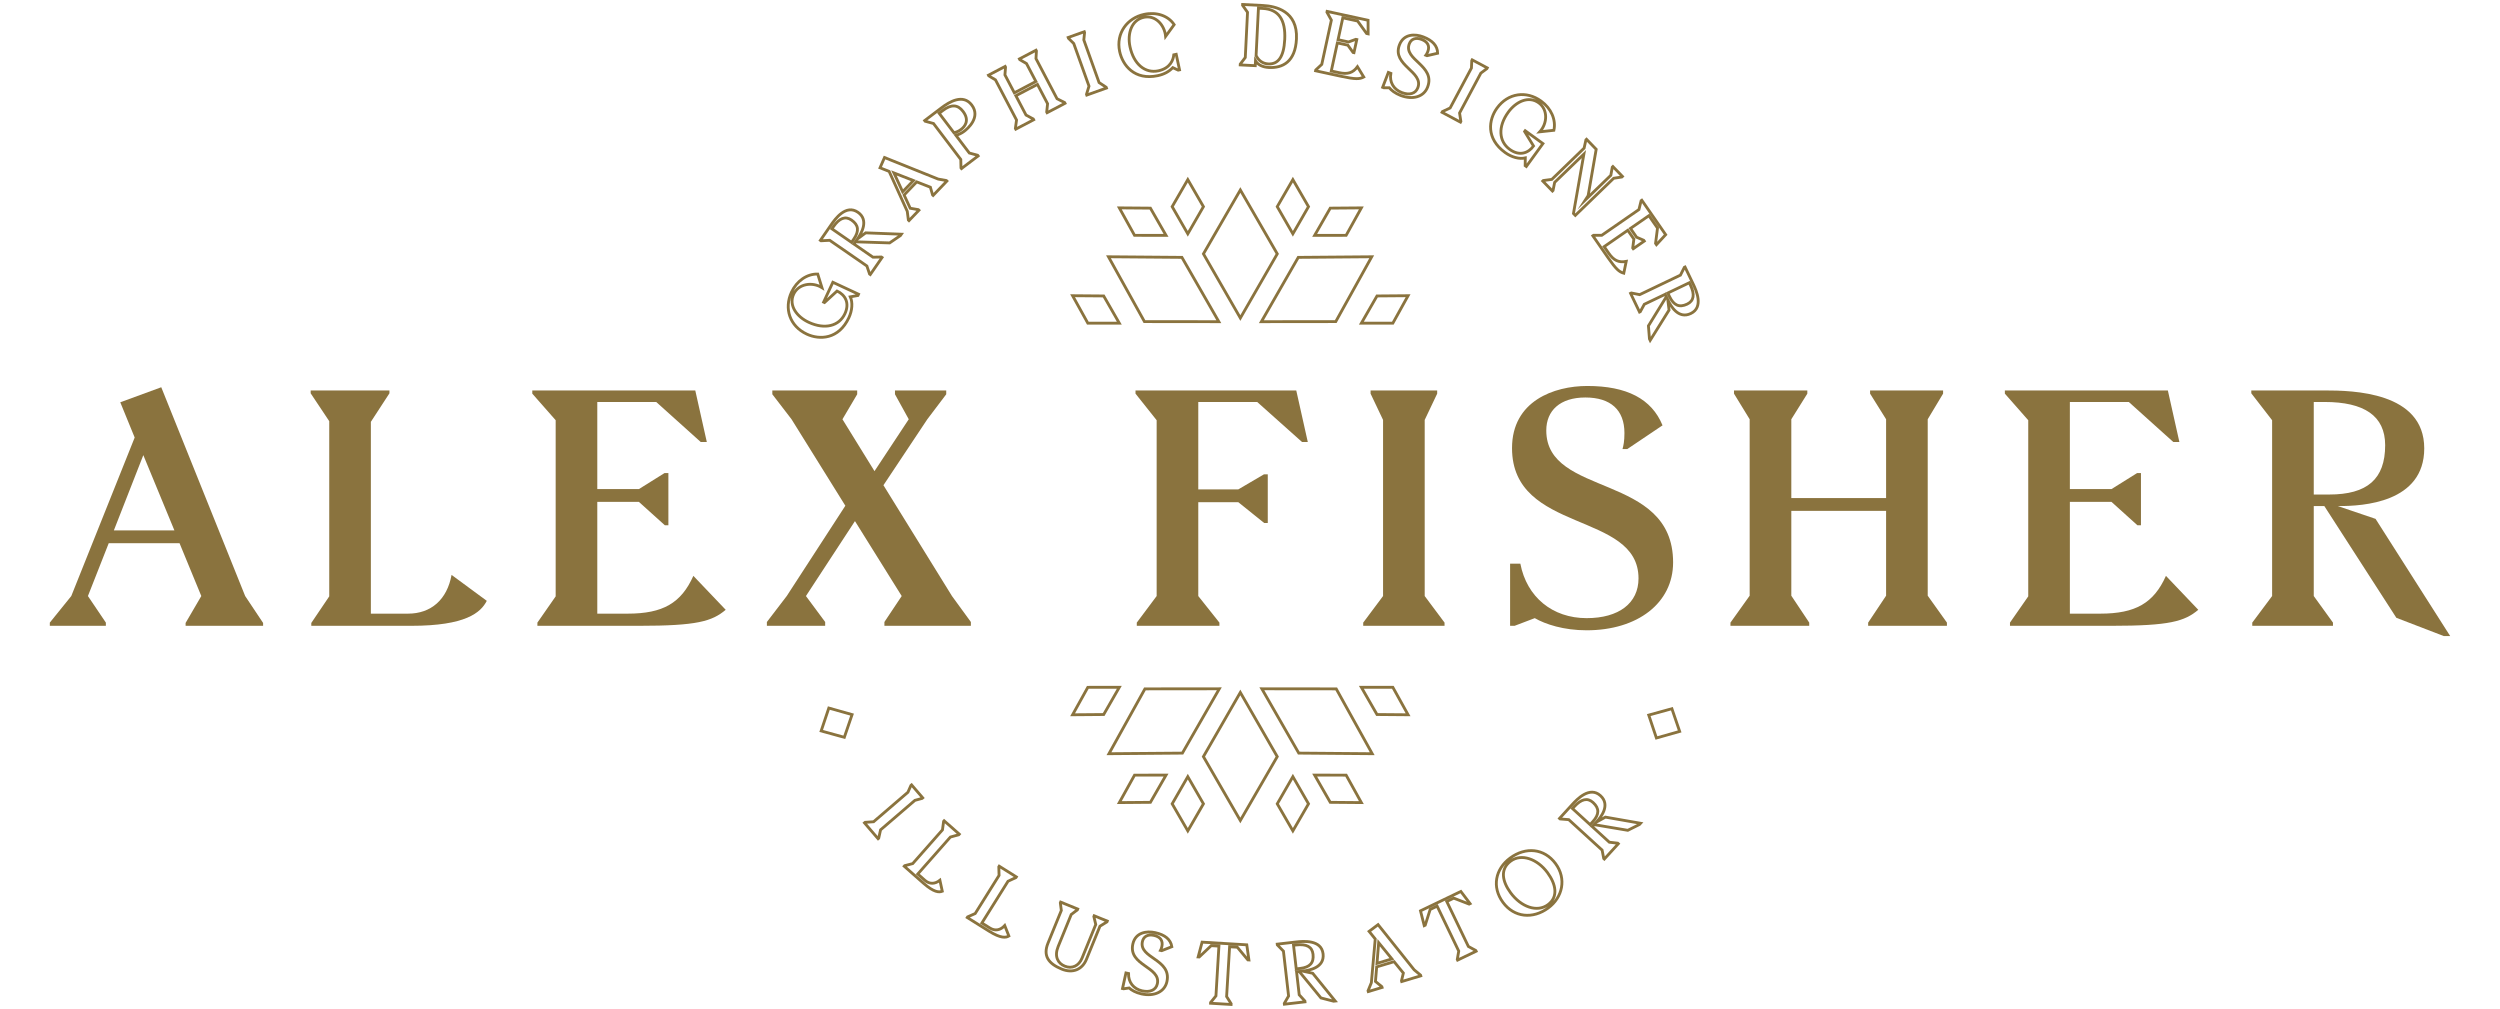   <svg
              xmlns="http://www.w3.org/2000/svg"
              xmlns:xlink="http://www.w3.org/1999/xlink"
              viewBox="0 0 1140 460"
              width="1140"
              height="460"
              preserveAspectRatio="xMidYMid meet"
              style="
                width: 100%;
                height: 100%;
                transform: translate3d(0px, 0px, 0px);
                content-visibility: visible;
              "
            >
              <defs>
                <clippath id="__lottie_element_70">
                  <rect width="1140" height="460" x="0" y="0"></rect>
                </clippath>
                <g id="__lottie_element_74">
                  <g
                    transform="matrix(1,0,0,1,569.797,227.043)"
                    opacity="1"
                    style="display: block"
                  >
                    <g
                      opacity="1"
                      transform="matrix(1,0,0,1,0.203,-1.043)"
                    >
                      <path
                        fill="rgb(144,121,72)"
                        fill-opacity="1"
                        d=" M555.797,-65.043 C555.797,-65.043 555.797,65.043 555.797,65.043 C555.797,65.043 -555.797,65.043 -555.797,65.043 C-555.797,65.043 -555.797,-65.043 -555.797,-65.043 C-555.797,-65.043 555.797,-65.043 555.797,-65.043z"
                      ></path>
                      <path
                        stroke-linecap="butt"
                        stroke-linejoin="miter"
                        fill-opacity="0"
                        stroke-miterlimit="4"
                        stroke="rgb(0,0,0)"
                        stroke-opacity="1"
                        stroke-width="2"
                        d=" M555.797,-65.043 C555.797,-65.043 555.797,65.043 555.797,65.043 C555.797,65.043 -555.797,65.043 -555.797,65.043 C-555.797,65.043 -555.797,-65.043 -555.797,-65.043 C-555.797,-65.043 555.797,-65.043 555.797,-65.043z"
                      ></path>
                    </g>
                  </g>
                </g>
                <mask id="__lottie_element_74_1" mask-type="alpha">
                  <use href="#__lottie_element_74"></use>
                </mask>
                <g id="__lottie_element_113">
                  <g
                    transform="matrix(1,0,0,1,592,236)"
                    opacity="1"
                    style="display: block"
                  >
                    <g
                      opacity="1"
                      transform="matrix(1,0,0,1,-22,142.629)"
                    >
                      <path
                        fill="rgb(144,121,72)"
                        fill-opacity="1"
                        d=" M222,-90.629 C222,-90.629 222,90.629 222,90.629 C222,90.629 -222,90.629 -222,90.629 C-222,90.629 -222,-90.629 -222,-90.629 C-222,-90.629 222,-90.629 222,-90.629z"
                      ></path>
                      <path
                        stroke-linecap="butt"
                        stroke-linejoin="miter"
                        fill-opacity="0"
                        stroke-miterlimit="4"
                        stroke="rgb(0,0,0)"
                        stroke-opacity="1"
                        stroke-width="2"
                        d=" M222,-90.629 C222,-90.629 222,90.629 222,90.629 C222,90.629 -222,90.629 -222,90.629 C-222,90.629 -222,-90.629 -222,-90.629 C-222,-90.629 222,-90.629 222,-90.629z"
                      ></path>
                    </g>
                  </g>
                </g>
                <g id="__lottie_element_119">
                  <g
                    transform="matrix(1,0,0,1,570.391,224)"
                    opacity="1"
                    style="display: block"
                  >
                    <g
                      opacity="1"
                      transform="matrix(1,0,0,1,-0.391,-147.461)"
                    >
                      <path
                        fill="rgb(144,121,72)"
                        fill-opacity="1"
                        d=" M241.609,-92.539 C241.609,-92.539 241.609,92.539 241.609,92.539 C241.609,92.539 -241.609,92.539 -241.609,92.539 C-241.609,92.539 -241.609,-92.539 -241.609,-92.539 C-241.609,-92.539 241.609,-92.539 241.609,-92.539z"
                      ></path>
                      <path
                        stroke-linecap="butt"
                        stroke-linejoin="miter"
                        fill-opacity="0"
                        stroke-miterlimit="4"
                        stroke="rgb(0,0,0)"
                        stroke-opacity="1"
                        stroke-width="2"
                        d=" M241.609,-92.539 C241.609,-92.539 241.609,92.539 241.609,92.539 C241.609,92.539 -241.609,92.539 -241.609,92.539 C-241.609,92.539 -241.609,-92.539 -241.609,-92.539 C-241.609,-92.539 241.609,-92.539 241.609,-92.539z"
                      ></path>
                    </g>
                  </g>
                </g>
                <mask id="__lottie_element_119_1" mask-type="alpha">
                  <use href="#__lottie_element_119"></use>
                </mask>
                <mask id="__lottie_element_113_1" mask-type="alpha">
                  <use href="#__lottie_element_113"></use>
                </mask>
              </defs>
              <g clip-path="url(#__lottie_element_70)">
                <g mask="url(#__lottie_element_74_1)" style="display: block">
                  <g
                    transform="matrix(1,0,0,1,570.234,293.778)"
                    opacity="1"
                    fill="rgb(138,115,62)"
                    font-size="145"
                    font-family="Morion"
                    font-style="normal"
                    font-weight="700"
                    aria-label="ALEX FISHER"
                  >
                    <g
                      stroke-linecap="butt"
                      stroke-linejoin="round"
                      stroke-miterlimit="4"
                      transform="matrix(1,0,0,1,-548.1,-8.405)"
                      opacity="1"
                      style="display: inherit"
                    >
                      <g>
                        <g
                          transform="matrix(1,0,0,1,0,0)"
                          opacity="1"
                          style="display: block"
                        >
                          <path
                            d=" M29.79,-43.52 C29.79,-43.52 43.22,-77.83 43.22,-77.83 C43.22,-77.83 57.39,-43.52 57.39,-43.52 C57.39,-43.52 29.79,-43.52 29.79,-43.52z M89.66,-13.58 C89.66,-13.58 51.4,-108.79 51.4,-108.79 C51.4,-108.79 32.71,-101.93 32.71,-101.93 C32.71,-101.93 39.28,-85.86 39.28,-85.86 C39.28,-85.86 10.37,-13.58 10.37,-13.58 C10.37,-13.58 0.58,-1.46 0.58,-1.46 C0.58,-1.46 0.58,0 0.58,0 C0.58,0 26.14,0 26.14,0 C26.14,0 26.14,-1.46 26.14,-1.46 C26.14,-1.46 17.96,-13.58 17.96,-13.58 C17.96,-13.58 27.45,-37.68 27.45,-37.68 C27.45,-37.68 59.73,-37.68 59.73,-37.68 C59.73,-37.68 69.66,-13.58 69.66,-13.58 C69.66,-13.58 62.5,-1.31 62.5,-1.31 C62.5,-1.31 62.5,0 62.5,0 C62.5,0 97.84,0 97.84,0 C97.84,0 97.84,-1.31 97.84,-1.31 C97.84,-1.31 89.66,-13.58 89.66,-13.58z"
                          ></path>
                          <g
                            opacity="1"
                            transform="matrix(1.45,0,0,1.45,0,0)"
                          ></g>
                        </g>
                      </g>
                    </g>
                    <g
                      stroke-linecap="butt"
                      stroke-linejoin="round"
                      stroke-miterlimit="4"
                      transform="matrix(1,0,0,1,-435.58,-8.405)"
                      opacity="1"
                      style="display: inherit"
                    >
                      <g>
                        <g
                          transform="matrix(1,0,0,1,0,0)"
                          opacity="1"
                          style="display: block"
                        >
                          <path
                            d=" M7.3,0 C7.3,0 52.86,0 52.86,0 C77.69,0 84.55,-5.99 87.32,-11.39 C87.32,-11.39 71.26,-23.22 71.26,-23.22 C69.22,-11.97 61.92,-5.55 51.4,-5.55 C51.4,-5.55 34.46,-5.55 34.46,-5.55 C34.46,-5.55 34.46,-93.02 34.46,-93.02 C34.46,-93.02 42.93,-106.02 42.93,-106.02 C42.93,-106.02 42.93,-107.33 42.93,-107.33 C42.93,-107.33 7.01,-107.33 7.01,-107.33 C7.01,-107.33 7.01,-106.02 7.01,-106.02 C7.01,-106.02 15.48,-93.31 15.48,-93.31 C15.48,-93.31 15.48,-13.43 15.48,-13.43 C15.48,-13.43 7.3,-1.31 7.3,-1.31 C7.3,-1.31 7.3,0 7.3,0z"
                          ></path>
                          <g
                            opacity="1"
                            transform="matrix(1.45,0,0,1.45,0,0)"
                          ></g>
                        </g>
                      </g>
                    </g>
                    <g
                      stroke-linecap="butt"
                      stroke-linejoin="round"
                      stroke-miterlimit="4"
                      transform="matrix(1,0,0,1,-333.5,-8.405)"
                      opacity="1"
                      style="display: inherit"
                    >
                      <g>
                        <g
                          transform="matrix(1,0,0,1,0,0)"
                          opacity="1"
                          style="display: block"
                        >
                          <path
                            d=" M79.44,-22.78 C73.89,-10.37 65.57,-5.55 49.5,-5.55 C49.5,-5.55 35.63,-5.55 35.63,-5.55 C35.63,-5.55 35.63,-56.51 35.63,-56.51 C35.63,-56.51 54.61,-56.51 54.61,-56.51 C54.61,-56.51 66.44,-45.85 66.44,-45.85 C66.44,-45.85 68.05,-45.85 68.05,-45.85 C68.05,-45.85 68.05,-69.66 68.05,-69.66 C68.05,-69.66 66.3,-69.66 66.3,-69.66 C66.3,-69.66 54.61,-62.35 54.61,-62.35 C54.61,-62.35 35.63,-62.35 35.63,-62.35 C35.63,-62.35 35.63,-102.07 35.63,-102.07 C35.63,-102.07 62.5,-102.07 62.5,-102.07 C62.5,-102.07 82.8,-83.82 82.8,-83.82 C82.8,-83.82 85.57,-83.82 85.57,-83.82 C85.57,-83.82 80.31,-107.33 80.31,-107.33 C80.31,-107.33 5.99,-107.33 5.99,-107.33 C5.99,-107.33 5.99,-105.87 5.99,-105.87 C5.99,-105.87 16.65,-93.75 16.65,-93.75 C16.65,-93.75 16.65,-13.43 16.65,-13.43 C16.65,-13.43 8.32,-1.46 8.32,-1.46 C8.32,-1.46 8.32,0 8.32,0 C8.32,0 54.61,0 54.61,0 C81.19,0 87.91,-2.04 94.19,-7.3 C94.19,-7.3 79.44,-22.78 79.44,-22.78z"
                          ></path>
                          <g
                            opacity="1"
                            transform="matrix(1.45,0,0,1.45,0,0)"
                          ></g>
                        </g>
                      </g>
                    </g>
                    <g
                      stroke-linecap="butt"
                      stroke-linejoin="round"
                      stroke-miterlimit="4"
                      transform="matrix(1,0,0,1,-221.995,-8.405)"
                      opacity="1"
                      style="display: inherit"
                    >
                      <g>
                        <g
                          transform="matrix(1,0,0,1,0,0)"
                          opacity="1"
                          style="display: block"
                        >
                          <path
                            d=" M85.86,-13.58 C85.86,-13.58 54.61,-64.11 54.61,-64.11 C54.61,-64.11 74.62,-94.19 74.62,-94.19 C74.62,-94.19 83.24,-105.58 83.24,-105.58 C83.24,-105.58 83.24,-107.33 83.24,-107.33 C83.24,-107.33 59.87,-107.33 59.87,-107.33 C59.87,-107.33 59.87,-105.58 59.87,-105.58 C59.87,-105.58 66.15,-94.19 66.15,-94.19 C66.15,-94.19 50.53,-70.53 50.53,-70.53 C50.53,-70.53 35.92,-94.19 35.92,-94.19 C35.92,-94.19 42.64,-105.58 42.64,-105.58 C42.64,-105.58 42.64,-107.33 42.64,-107.33 C42.64,-107.33 3.94,-107.33 3.94,-107.33 C3.94,-107.33 3.94,-105.58 3.94,-105.58 C3.94,-105.58 12.7,-94.19 12.7,-94.19 C12.7,-94.19 37.24,-54.76 37.24,-54.76 C37.24,-54.76 10.51,-13.58 10.51,-13.58 C10.51,-13.58 1.46,-1.75 1.46,-1.75 C1.46,-1.75 1.46,0 1.46,0 C1.46,0 28.04,0 28.04,0 C28.04,0 28.04,-1.75 28.04,-1.75 C28.04,-1.75 19.27,-13.58 19.27,-13.58 C19.27,-13.58 41.62,-47.75 41.62,-47.75 C41.62,-47.75 62.94,-13.58 62.94,-13.58 C62.94,-13.58 55.05,-1.75 55.05,-1.75 C55.05,-1.75 55.05,0 55.05,0 C55.05,0 94.48,0 94.48,0 C94.48,0 94.48,-1.75 94.48,-1.75 C94.48,-1.75 85.86,-13.58 85.86,-13.58z"
                          ></path>
                          <g
                            opacity="1"
                            transform="matrix(1.45,0,0,1.45,0,0)"
                          ></g>
                        </g>
                      </g>
                    </g>
                    <g
                      stroke-linecap="butt"
                      stroke-linejoin="round"
                      stroke-miterlimit="4"
                      transform="matrix(1,0,0,1,-112.81,-8.405)"
                      opacity="1"
                      style="display: inherit"
                    >
                      <g><g style="display: none"></g></g>
                    </g>
                    <g
                      stroke-linecap="butt"
                      stroke-linejoin="round"
                      stroke-miterlimit="4"
                      transform="matrix(1,0,0,1,-59.45,-8.405)"
                      opacity="1"
                      style="display: inherit"
                    >
                      <g>
                        <g
                          transform="matrix(1,0,0,1,0,0)"
                          opacity="1"
                          style="display: block"
                        >
                          <path
                            d=" M62.5,-102.07 C62.5,-102.07 82.94,-83.82 82.94,-83.82 C82.94,-83.82 85.57,-83.82 85.57,-83.82 C85.57,-83.82 80.31,-107.33 80.31,-107.33 C80.31,-107.33 7.01,-107.33 7.01,-107.33 C7.01,-107.33 7.01,-105.87 7.01,-105.87 C7.01,-105.87 16.65,-93.75 16.65,-93.75 C16.65,-93.75 16.65,-13.58 16.65,-13.58 C16.65,-13.58 7.59,-1.46 7.59,-1.46 C7.59,-1.46 7.59,0 7.59,0 C7.59,0 45.27,0 45.27,0 C45.27,0 45.27,-1.46 45.27,-1.46 C45.27,-1.46 35.63,-13.58 35.63,-13.58 C35.63,-13.58 35.63,-56.37 35.63,-56.37 C35.63,-56.37 53.88,-56.37 53.88,-56.37 C53.88,-56.37 65.71,-46.87 65.71,-46.87 C65.71,-46.87 67.32,-46.87 67.32,-46.87 C67.32,-46.87 67.32,-69.07 67.32,-69.07 C67.32,-69.07 65.57,-69.07 65.57,-69.07 C65.57,-69.07 53.88,-62.21 53.88,-62.21 C53.88,-62.21 35.63,-62.21 35.63,-62.21 C35.63,-62.21 35.63,-102.07 35.63,-102.07 C35.63,-102.07 62.5,-102.07 62.5,-102.07z"
                          ></path>
                          <g
                            opacity="1"
                            transform="matrix(1.45,0,0,1.45,0,0)"
                          ></g>
                        </g>
                      </g>
                    </g>
                    <g
                      stroke-linecap="butt"
                      stroke-linejoin="round"
                      stroke-miterlimit="4"
                      transform="matrix(1,0,0,1,42.92,-8.405)"
                      opacity="1"
                      style="display: inherit"
                    >
                      <g>
                        <g
                          transform="matrix(1,0,0,1,0,0)"
                          opacity="1"
                          style="display: block"
                        >
                          <path
                            d=" M8.47,0 C8.47,0 45.56,0 45.56,0 C45.56,0 45.56,-1.46 45.56,-1.46 C45.56,-1.46 36.51,-13.58 36.51,-13.58 C36.51,-13.58 36.51,-93.89 36.51,-93.89 C36.51,-93.89 42.2,-105.87 42.2,-105.87 C42.2,-105.87 42.2,-107.33 42.2,-107.33 C42.2,-107.33 11.83,-107.33 11.83,-107.33 C11.83,-107.33 11.83,-105.87 11.83,-105.87 C11.83,-105.87 17.52,-93.89 17.52,-93.89 C17.52,-93.89 17.52,-13.58 17.52,-13.58 C17.52,-13.58 8.47,-1.46 8.47,-1.46 C8.47,-1.46 8.47,0 8.47,0z"
                          ></path>
                          <g
                            opacity="1"
                            transform="matrix(1.45,0,0,1.45,0,0)"
                          ></g>
                        </g>
                      </g>
                    </g>
                    <g
                      stroke-linecap="butt"
                      stroke-linejoin="round"
                      stroke-miterlimit="4"
                      transform="matrix(1,0,0,1,110.78,-8.405)"
                      opacity="1"
                      style="display: inherit"
                    >
                      <g>
                        <g
                          transform="matrix(1,0,0,1,0,0)"
                          opacity="1"
                          style="display: block"
                        >
                          <path
                            d=" M42.49,2.04 C65.71,2.04 81.92,-10.37 81.92,-28.91 C81.92,-69.95 24.09,-58.41 24.09,-89.08 C24.09,-98.13 30.37,-104.12 41.91,-104.12 C53.45,-104.12 59.73,-98.42 59.73,-87.91 C59.73,-84.11 59.29,-82.21 58.85,-80.61 C58.85,-80.61 61.04,-80.61 61.04,-80.61 C61.04,-80.61 77.1,-91.41 77.1,-91.41 C72.14,-103.53 60.75,-109.37 42.79,-109.37 C27.6,-109.37 8.47,-102.51 8.47,-81.04 C8.47,-41.91 66.15,-52.42 66.15,-21.61 C66.15,-10.37 57.24,-3.5 42.49,-3.5 C26.87,-3.5 15.19,-13.14 12.27,-28.33 C12.27,-28.33 7.59,-28.33 7.59,-28.33 C7.59,-28.33 7.59,0 7.59,0 C7.59,0 9.64,0 9.64,0 C9.64,0 18.84,-3.5 18.84,-3.5 C23.66,-0.73 31.98,2.04 42.49,2.04z"
                          ></path>
                          <g
                            opacity="1"
                            transform="matrix(1.45,0,0,1.45,0,0)"
                          ></g>
                        </g>
                      </g>
                    </g>
                    <g
                      stroke-linecap="butt"
                      stroke-linejoin="round"
                      stroke-miterlimit="4"
                      transform="matrix(1,0,0,1,211.845,-8.405)"
                      opacity="1"
                      style="display: inherit"
                    >
                      <g>
                        <g
                          transform="matrix(1,0,0,1,0,0)"
                          opacity="1"
                          style="display: block"
                        >
                          <path
                            d=" M96.96,-13.73 C96.96,-13.73 96.96,-94.19 96.96,-94.19 C96.96,-94.19 103.97,-105.87 103.97,-105.87 C103.97,-105.87 103.97,-107.33 103.97,-107.33 C103.97,-107.33 70.68,-107.33 70.68,-107.33 C70.68,-107.33 70.68,-105.87 70.68,-105.87 C70.68,-105.87 77.98,-94.19 77.98,-94.19 C77.98,-94.19 77.98,-58.26 77.98,-58.26 C77.98,-58.26 34.76,-58.26 34.76,-58.26 C34.76,-58.26 34.76,-94.19 34.76,-94.19 C34.76,-94.19 42.06,-105.87 42.06,-105.87 C42.06,-105.87 42.06,-107.33 42.06,-107.33 C42.06,-107.33 8.62,-107.33 8.62,-107.33 C8.62,-107.33 8.62,-105.87 8.62,-105.87 C8.62,-105.87 15.77,-94.19 15.77,-94.19 C15.77,-94.19 15.77,-13.73 15.77,-13.73 C15.77,-13.73 7.01,-1.46 7.01,-1.46 C7.01,-1.46 7.01,0 7.01,0 C7.01,0 42.93,0 42.93,0 C42.93,0 42.93,-1.46 42.93,-1.46 C42.93,-1.46 34.76,-13.73 34.76,-13.73 C34.76,-13.73 34.76,-52.42 34.76,-52.42 C34.76,-52.42 77.98,-52.42 77.98,-52.42 C77.98,-52.42 77.98,-13.73 77.98,-13.73 C77.98,-13.73 69.8,-1.46 69.8,-1.46 C69.8,-1.46 69.8,0 69.8,0 C69.8,0 105.72,0 105.72,0 C105.72,0 105.72,-1.46 105.72,-1.46 C105.72,-1.46 96.96,-13.73 96.96,-13.73z"
                          ></path>
                          <g
                            opacity="1"
                            transform="matrix(1.45,0,0,1.45,0,0)"
                          ></g>
                        </g>
                      </g>
                    </g>
                    <g
                      stroke-linecap="butt"
                      stroke-linejoin="round"
                      stroke-miterlimit="4"
                      transform="matrix(1,0,0,1,337.995,-8.405)"
                      opacity="1"
                      style="display: inherit"
                    >
                      <g>
                        <g
                          transform="matrix(1,0,0,1,0,0)"
                          opacity="1"
                          style="display: block"
                        >
                          <path
                            d=" M79.44,-22.78 C73.89,-10.37 65.57,-5.55 49.5,-5.55 C49.5,-5.55 35.63,-5.55 35.63,-5.55 C35.63,-5.55 35.63,-56.51 35.63,-56.51 C35.63,-56.51 54.61,-56.51 54.61,-56.51 C54.61,-56.51 66.44,-45.85 66.44,-45.85 C66.44,-45.85 68.05,-45.85 68.05,-45.85 C68.05,-45.85 68.05,-69.66 68.05,-69.66 C68.05,-69.66 66.3,-69.66 66.3,-69.66 C66.3,-69.66 54.61,-62.35 54.61,-62.35 C54.61,-62.35 35.63,-62.35 35.63,-62.35 C35.63,-62.35 35.63,-102.07 35.63,-102.07 C35.63,-102.07 62.5,-102.07 62.5,-102.07 C62.5,-102.07 82.8,-83.82 82.8,-83.82 C82.8,-83.82 85.57,-83.82 85.57,-83.82 C85.57,-83.82 80.31,-107.33 80.31,-107.33 C80.31,-107.33 5.99,-107.33 5.99,-107.33 C5.99,-107.33 5.99,-105.87 5.99,-105.87 C5.99,-105.87 16.65,-93.75 16.65,-93.75 C16.65,-93.75 16.65,-13.43 16.65,-13.43 C16.65,-13.43 8.32,-1.46 8.32,-1.46 C8.32,-1.46 8.32,0 8.32,0 C8.32,0 54.61,0 54.61,0 C81.19,0 87.91,-2.04 94.19,-7.3 C94.19,-7.3 79.44,-22.78 79.44,-22.78z"
                          ></path>
                          <g
                            opacity="1"
                            transform="matrix(1.45,0,0,1.45,0,0)"
                          ></g>
                        </g>
                      </g>
                    </g>
                    <g
                      stroke-linecap="butt"
                      stroke-linejoin="round"
                      stroke-miterlimit="4"
                      transform="matrix(1,0,0,1,449.5,-8.405)"
                      opacity="1"
                      style="display: inherit"
                    >
                      <g>
                        <g
                          transform="matrix(1,0,0,1,0,0)"
                          opacity="1"
                          style="display: block"
                        >
                          <path
                            d=" M35.34,-102.07 C35.34,-102.07 40.3,-102.07 40.3,-102.07 C58.26,-102.07 67.9,-95.79 67.9,-82.36 C67.9,-66.88 59.72,-59.87 42.35,-59.87 C42.35,-59.87 35.34,-59.87 35.34,-59.87 C35.34,-59.87 35.34,-102.07 35.34,-102.07z M63.52,-48.77 C63.52,-48.77 46.29,-54.61 46.29,-54.61 C46.29,-54.61 47.02,-54.61 47.02,-54.61 C57.53,-54.61 85.72,-56.07 85.72,-80.9 C85.72,-106.74 53.01,-107.33 40.3,-107.33 C40.3,-107.33 6.86,-107.33 6.86,-107.33 C6.86,-107.33 6.86,-106.02 6.86,-106.02 C6.86,-106.02 16.35,-93.75 16.35,-93.75 C16.35,-93.75 16.35,-13.58 16.35,-13.58 C16.35,-13.58 7.3,-1.46 7.3,-1.46 C7.3,-1.46 7.3,0 7.3,0 C7.3,0 44.1,0 44.1,0 C44.1,0 44.1,-1.46 44.1,-1.46 C44.1,-1.46 35.34,-13.58 35.34,-13.58 C35.34,-13.58 35.34,-54.61 35.34,-54.61 C35.34,-54.61 40.16,-54.61 40.16,-54.61 C40.16,-54.61 73.01,-3.65 73.01,-3.65 C73.01,-3.65 94.63,4.67 94.63,4.67 C94.63,4.67 97.55,4.67 97.55,4.67 C97.55,4.67 63.52,-48.77 63.52,-48.77z"
                          ></path>
                          <g
                            opacity="1"
                            transform="matrix(1.45,0,0,1.45,0,0)"
                          ></g>
                        </g>
                      </g>
                    </g>
                  </g>
                </g>
                <g mask="url(#__lottie_element_113_1)" style="display: block">
                  <g
                    transform="matrix(1,0,0,1,371.201,319.618)"
                    opacity="1"
                  >
                    <g
                      opacity="1"
                      transform="matrix(1,0,0,1,10.298,9.925)"
                    >
                      <path
                        stroke-linecap="butt"
                        stroke-linejoin="miter"
                        fill-opacity="0"
                        stroke-miterlimit="10"
                        stroke="rgb(138,115,62)"
                        stroke-opacity="1"
                        stroke-width="1.3"
                        d=" M-7.048,3.77 C-7.048,3.77 3.509,6.675 3.509,6.675 C3.509,6.675 7.048,-3.686 7.048,-3.686 C7.048,-3.686 -3.553,-6.675 -3.553,-6.675 C-3.553,-6.675 -7.048,3.77 -7.048,3.77z"
                      ></path>
                    </g>
                    <g
                      opacity="1"
                      transform="matrix(1,0,0,1,36.278,50.562)"
                    >
                      <path
                        stroke-linecap="butt"
                        stroke-linejoin="miter"
                        fill-opacity="0"
                        stroke-miterlimit="10"
                        stroke="rgb(138,115,62)"
                        stroke-opacity="1"
                        stroke-width="1.3"
                        d=" M-13.282,5.046 C-13.282,5.046 -7.071,12.275 -7.071,12.275 C-7.071,12.275 -6.787,12.029 -6.787,12.029 C-6.787,12.029 -5.941,8.236 -5.941,8.236 C-5.941,8.236 9.71,-5.215 9.71,-5.215 C9.71,-5.215 12.998,-6.111 12.998,-6.111 C12.998,-6.111 13.282,-6.355 13.282,-6.355 C13.282,-6.355 8.196,-12.275 8.196,-12.275 C8.196,-12.275 7.911,-12.031 7.911,-12.031 C7.911,-12.031 6.532,-8.915 6.532,-8.915 C6.532,-8.915 -9.119,4.536 -9.119,4.536 C-9.119,4.536 -12.998,4.803 -12.998,4.803 C-12.998,4.803 -13.282,5.046 -13.282,5.046z"
                      ></path>
                    </g>
                    <g
                      opacity="1"
                      transform="matrix(1,0,0,1,53.682,71.009)"
                    >
                      <path
                        stroke-linecap="butt"
                        stroke-linejoin="miter"
                        fill-opacity="0"
                        stroke-miterlimit="10"
                        stroke="rgb(138,115,62)"
                        stroke-opacity="1"
                        stroke-width="1.3"
                        d=" M-12.556,4.375 C-12.556,4.375 -3.778,12.121 -3.778,12.121 C1.005,16.341 3.345,16.354 4.798,15.785 C4.798,15.785 3.715,10.775 3.715,10.775 C1.409,12.594 -1.09,12.591 -3.116,10.803 C-3.116,10.803 -6.379,7.923 -6.379,7.923 C-6.379,7.923 8.491,-8.929 8.491,-8.929 C8.491,-8.929 12.332,-9.993 12.332,-9.993 C12.332,-9.993 12.556,-10.247 12.556,-10.247 C12.556,-10.247 5.635,-16.354 5.635,-16.354 C5.635,-16.354 5.411,-16.101 5.411,-16.101 C5.411,-16.101 4.883,-12.213 4.883,-12.213 C4.883,-12.213 -8.696,3.177 -8.696,3.177 C-8.696,3.177 -12.332,4.122 -12.332,4.122 C-12.332,4.122 -12.556,4.375 -12.556,4.375z"
                      ></path>
                    </g>
                    <g
                      opacity="1"
                      transform="matrix(1,0,0,1,81.062,91.864)"
                    >
                      <path
                        stroke-linecap="butt"
                        stroke-linejoin="miter"
                        fill-opacity="0"
                        stroke-miterlimit="10"
                        stroke="rgb(138,115,62)"
                        stroke-opacity="1"
                        stroke-width="1.3"
                        d=" M-11.197,6.908 C-11.197,6.908 -1.275,13.12 -1.275,13.12 C4.131,16.506 6.442,16.138 7.783,15.339 C7.783,15.339 5.897,10.574 5.897,10.574 C3.919,12.744 1.453,13.148 -0.837,11.714 C-0.837,11.714 -4.525,9.404 -4.525,9.404 C-4.525,9.404 7.402,-9.646 7.402,-9.646 C7.402,-9.646 11.018,-11.322 11.018,-11.322 C11.018,-11.322 11.197,-11.607 11.197,-11.607 C11.197,-11.607 3.374,-16.507 3.374,-16.507 C3.374,-16.507 3.195,-16.219 3.195,-16.219 C3.195,-16.219 3.307,-12.299 3.307,-12.299 C3.307,-12.299 -7.585,5.098 -7.585,5.098 C-7.585,5.098 -11.019,6.622 -11.019,6.622 C-11.019,6.622 -11.197,6.908 -11.197,6.908z"
                      ></path>
                    </g>
                    <g
                      opacity="1"
                      transform="matrix(1,0,0,1,119.024,108.027)"
                    >
                      <path
                        stroke-linecap="butt"
                        stroke-linejoin="miter"
                        fill-opacity="0"
                        stroke-miterlimit="10"
                        stroke="rgb(138,115,62)"
                        stroke-opacity="1"
                        stroke-width="1.3"
                        d=" M-6.066,14.265 C-1.098,16.292 3.262,14.544 5.203,9.785 C5.203,9.785 11.354,-5.294 11.354,-5.294 C11.354,-5.294 14.551,-7.272 14.551,-7.272 C14.551,-7.272 14.693,-7.619 14.693,-7.619 C14.693,-7.619 8.717,-10.057 8.717,-10.057 C8.717,-10.057 8.575,-9.709 8.575,-9.709 C8.575,-9.709 9.443,-6.073 9.443,-6.073 C9.443,-6.073 3.193,9.248 3.193,9.248 C1.72,12.861 -1.405,14.262 -4.705,12.916 C-7.797,11.654 -9.567,8.542 -7.71,3.991 C-7.71,3.991 -1.744,-10.636 -1.744,-10.636 C-1.744,-10.636 1.071,-12.77 1.071,-12.77 C1.071,-12.77 1.213,-13.118 1.213,-13.118 C1.213,-13.118 -6.57,-16.292 -6.57,-16.292 C-6.57,-16.292 -6.711,-15.944 -6.711,-15.944 C-6.711,-15.944 -6.261,-12.478 -6.261,-12.478 C-6.261,-12.478 -12.34,2.426 -12.34,2.426 C-14.693,8.193 -12.181,11.771 -6.066,14.265z"
                      ></path>
                    </g>
                    <g
                      opacity="1"
                      transform="matrix(1,0,0,1,151.923,119.854)"
                    >
                      <path
                        stroke-linecap="butt"
                        stroke-linejoin="miter"
                        fill-opacity="0"
                        stroke-miterlimit="10"
                        stroke="rgb(138,115,62)"
                        stroke-opacity="1"
                        stroke-width="1.3"
                        d=" M-2.618,13.747 C3.208,15.033 7.962,12.816 8.989,8.163 C11.262,-2.133 -3.887,-2.441 -2.189,-10.135 C-1.687,-12.407 0.22,-13.562 3.114,-12.923 C6.009,-12.284 7.269,-10.507 6.687,-7.869 C6.476,-6.916 6.262,-6.464 6.063,-6.086 C6.063,-6.086 6.612,-5.964 6.612,-5.964 C6.612,-5.964 11.241,-7.786 11.241,-7.786 C10.666,-11.102 8.132,-13.199 3.625,-14.193 C-0.185,-15.034 -5.365,-14.372 -6.554,-8.985 C-8.721,0.834 6.334,1.391 4.628,9.122 C4.005,11.944 1.39,13.171 -2.311,12.355 C-6.231,11.489 -8.629,8.424 -8.521,4.452 C-8.521,4.452 -9.693,4.193 -9.693,4.193 C-9.693,4.193 -11.262,11.301 -11.262,11.301 C-11.262,11.301 -10.749,11.415 -10.749,11.415 C-10.749,11.415 -8.246,11.046 -8.246,11.046 C-7.191,12.009 -5.256,13.165 -2.618,13.747z"
                      ></path>
                    </g>
                    <g
                      opacity="1"
                      transform="matrix(1,0,0,1,186.733,124.212)"
                    >
                      <path
                        stroke-linecap="butt"
                        stroke-linejoin="miter"
                        fill-opacity="0"
                        stroke-miterlimit="10"
                        stroke="rgb(138,115,62)"
                        stroke-opacity="1"
                        stroke-width="1.3"
                        d=" M-5.92,13.649 C-5.92,13.649 3.443,14.209 3.443,14.209 C3.443,14.209 3.464,13.872 3.464,13.872 C3.464,13.872 1.404,10.591 1.404,10.591 C1.404,10.591 2.761,-12.106 2.761,-12.106 C2.761,-12.106 6.282,-11.896 6.282,-11.896 C6.282,-11.896 11.086,-6.121 11.086,-6.121 C11.086,-6.121 11.573,-6.091 11.573,-6.091 C11.573,-6.091 10.596,-12.991 10.596,-12.991 C10.596,-12.991 -9.779,-14.209 -9.779,-14.209 C-9.779,-14.209 -11.573,-7.476 -11.573,-7.476 C-11.573,-7.476 -11.086,-7.446 -11.086,-7.446 C-11.086,-7.446 -5.628,-12.608 -5.628,-12.608 C-5.628,-12.608 -2.107,-12.397 -2.107,-12.397 C-2.107,-12.397 -3.464,10.3 -3.464,10.3 C-3.464,10.3 -5.901,13.312 -5.901,13.312 C-5.901,13.312 -5.92,13.649 -5.92,13.649z"
                      ></path>
                    </g>
                    <g
                      opacity="1"
                      transform="matrix(1,0,0,1,224.439,123.525)"
                    >
                      <path
                        stroke-linecap="butt"
                        stroke-linejoin="miter"
                        fill-opacity="0"
                        stroke-miterlimit="10"
                        stroke="rgb(138,115,62)"
                        stroke-opacity="1"
                        stroke-width="1.3"
                        d=" M-5.793,-12.105 C-5.793,-12.105 -4.527,-12.251 -4.527,-12.251 C0.058,-12.777 2.704,-11.457 3.097,-8.027 C3.551,-4.076 1.669,-2.046 -2.767,-1.536 C-2.767,-1.536 -4.556,-1.331 -4.556,-1.331 C-4.556,-1.331 -5.793,-12.105 -5.793,-12.105z M2.964,0.676 C2.964,0.676 -1.606,-0.311 -1.606,-0.311 C-1.606,-0.311 -1.421,-0.333 -1.421,-0.333 C1.263,-0.641 8.416,-1.839 7.688,-8.176 C6.93,-14.774 -1.438,-13.965 -4.681,-13.592 C-4.681,-13.592 -13.217,-12.611 -13.217,-12.611 C-13.217,-12.611 -13.178,-12.275 -13.178,-12.275 C-13.178,-12.275 -10.395,-9.423 -10.395,-9.423 C-10.395,-9.423 -8.045,11.042 -8.045,11.042 C-8.045,11.042 -10.001,14.402 -10.001,14.402 C-10.001,14.402 -9.957,14.775 -9.957,14.775 C-9.957,14.775 -0.564,13.695 -0.564,13.695 C-0.564,13.695 -0.608,13.322 -0.608,13.322 C-0.608,13.322 -3.199,10.486 -3.199,10.486 C-3.199,10.486 -4.402,0.01 -4.402,0.01 C-4.402,0.01 -3.171,-0.131 -3.171,-0.131 C-3.171,-0.131 6.71,11.915 6.71,11.915 C6.71,11.915 12.47,13.406 12.47,13.406 C12.47,13.406 13.217,13.322 13.217,13.322 C13.217,13.322 2.964,0.676 2.964,0.676z"
                      ></path>
                    </g>
                    <g
                      opacity="1"
                      transform="matrix(1,0,0,1,264.65,117.281)"
                    >
                      <path
                        stroke-linecap="butt"
                        stroke-linejoin="miter"
                        fill-opacity="0"
                        stroke-miterlimit="10"
                        stroke="rgb(138,115,62)"
                        stroke-opacity="1"
                        stroke-width="1.3"
                        d=" M-7.943,2.396 C-7.943,2.396 -7.174,-7.042 -7.174,-7.042 C-7.174,-7.042 -1.151,0.355 -1.151,0.355 C-1.151,0.355 -7.943,2.396 -7.943,2.396z M9.004,5.336 C9.004,5.336 -7.451,-15.264 -7.451,-15.264 C-7.451,-15.264 -11.544,-12.193 -11.544,-12.193 C-11.544,-12.193 -8.74,-8.727 -8.74,-8.727 C-8.74,-8.727 -10.508,11.2 -10.508,11.2 C-10.508,11.2 -12.021,14.906 -12.021,14.906 C-12.021,14.906 -11.912,15.264 -11.912,15.264 C-11.912,15.264 -5.623,13.374 -5.623,13.374 C-5.623,13.374 -5.732,13.016 -5.732,13.016 C-5.732,13.016 -8.641,10.638 -8.641,10.638 C-8.641,10.638 -8.086,4.007 -8.086,4.007 C-8.086,4.007 -0.144,1.621 -0.144,1.621 C-0.144,1.621 4.081,6.816 4.081,6.816 C4.081,6.816 3.227,10.363 3.227,10.363 C3.227,10.363 3.325,10.687 3.325,10.687 C3.325,10.687 12.021,8.074 12.021,8.074 C12.021,8.074 11.922,7.75 11.922,7.75 C11.922,7.75 9.004,5.336 9.004,5.336z"
                      ></path>
                    </g>
                    <g
                      opacity="1"
                      transform="matrix(1,0,0,1,289.233,102.54)"
                    >
                      <path
                        stroke-linecap="butt"
                        stroke-linejoin="miter"
                        fill-opacity="0"
                        stroke-miterlimit="10"
                        stroke="rgb(138,115,62)"
                        stroke-opacity="1"
                        stroke-width="1.3"
                        d=" M4.231,15.655 C4.231,15.655 12.686,11.592 12.686,11.592 C12.686,11.592 12.54,11.288 12.54,11.288 C12.54,11.288 9.145,9.422 9.145,9.422 C9.145,9.422 -0.704,-11.074 -0.704,-11.074 C-0.704,-11.074 2.475,-12.601 2.475,-12.601 C2.475,-12.601 9.481,-9.89 9.481,-9.89 C9.481,-9.89 9.921,-10.101 9.921,-10.101 C9.921,-10.101 5.712,-15.655 5.712,-15.655 C5.712,-15.655 -12.686,-6.814 -12.686,-6.814 C-12.686,-6.814 -10.979,-0.058 -10.979,-0.058 C-10.979,-0.058 -10.54,-0.269 -10.54,-0.269 C-10.54,-0.269 -8.279,-7.433 -8.279,-7.433 C-8.279,-7.433 -5.1,-8.961 -5.1,-8.961 C-5.1,-8.961 4.749,11.535 4.749,11.535 C4.749,11.535 4.085,15.351 4.085,15.351 C4.085,15.351 4.231,15.655 4.231,15.655z"
                      ></path>
                    </g>
                    <g
                      opacity="1"
                      transform="matrix(1,0,0,1,326.099,83.003)"
                    >
                      <path
                        stroke-linecap="butt"
                        stroke-linejoin="miter"
                        fill-opacity="0"
                        stroke-miterlimit="10"
                        stroke="rgb(138,115,62)"
                        stroke-opacity="1"
                        stroke-width="1.3"
                        d=" M8.555,9.928 C3.632,13.557 -3.655,11.005 -8.464,4.481 C-12.183,-0.562 -13.472,-6.231 -8.398,-9.972 C-3.596,-13.512 3.701,-11.013 8.354,-4.701 C12.206,0.525 13.418,6.343 8.555,9.928z M8.679,11.422 C15.263,6.568 17.133,-1.897 12.034,-8.813 C6.869,-15.819 -1.605,-16.565 -8.672,-11.355 C-15.407,-6.39 -17.133,1.828 -11.945,8.866 C-6.824,15.812 1.702,16.565 8.679,11.422z"
                      ></path>
                    </g>
                    <g
                      opacity="1"
                      transform="matrix(1,0,0,1,358.418,55.419)"
                    >
                      <path
                        stroke-linecap="butt"
                        stroke-linejoin="miter"
                        fill-opacity="0"
                        stroke-miterlimit="10"
                        stroke="rgb(138,115,62)"
                        stroke-opacity="1"
                        stroke-width="1.3"
                        d=" M-12.55,-6.32 C-12.55,-6.32 -11.69,-7.262 -11.69,-7.262 C-8.577,-10.669 -5.716,-11.41 -3.167,-9.081 C-0.23,-6.399 -0.317,-3.634 -3.329,-0.337 C-3.329,-0.337 -4.544,0.993 -4.544,0.993 C-4.544,0.993 -12.55,-6.32 -12.55,-6.32z M2.446,-2.431 C2.446,-2.431 -1.648,-0.174 -1.648,-0.174 C-1.648,-0.174 -1.522,-0.312 -1.522,-0.312 C0.3,-2.306 4.907,-7.908 0.197,-12.209 C-4.707,-16.688 -10.485,-10.584 -12.687,-8.173 C-12.687,-8.173 -18.482,-1.829 -18.482,-1.829 C-18.482,-1.829 -18.233,-1.601 -18.233,-1.601 C-18.233,-1.601 -14.261,-1.277 -14.261,-1.277 C-14.261,-1.277 0.949,12.617 0.949,12.617 C0.949,12.617 1.68,16.435 1.68,16.435 C1.68,16.435 1.957,16.688 1.957,16.688 C1.957,16.688 8.334,9.706 8.334,9.706 C8.334,9.706 8.057,9.454 8.057,9.454 C8.057,9.454 4.239,9.014 4.239,9.014 C4.239,9.014 -3.546,1.905 -3.546,1.905 C-3.546,1.905 -2.711,0.99 -2.711,0.99 C-2.711,0.99 12.651,3.588 12.651,3.588 C12.651,3.588 17.976,0.93 17.976,0.93 C17.976,0.93 18.482,0.376 18.482,0.376 C18.482,0.376 2.446,-2.431 2.446,-2.431z"
                      ></path>
                    </g>
                    <g
                      opacity="1"
                      transform="matrix(1,0,0,1,387.674,10.228)"
                    >
                      <path
                        stroke-linecap="butt"
                        stroke-linejoin="miter"
                        fill-opacity="0"
                        stroke-miterlimit="10"
                        stroke="rgb(138,115,62)"
                        stroke-opacity="1"
                        stroke-width="1.3"
                        d=" M7.049,3.685 C7.049,3.685 3.507,-6.676 3.507,-6.676 C3.507,-6.676 -7.049,-3.768 -7.049,-3.768 C-7.049,-3.768 -3.551,6.676 -3.551,6.676 C-3.551,6.676 7.049,3.685 7.049,3.685z"
                      ></path>
                    </g>
                  </g>
                </g>
                <g mask="url(#__lottie_element_119_1)" style="display: block">
                  <g
                    transform="matrix(1,0,0,1,354.207,-1.204)"
                    opacity="1"
                  >
                    <g
                      opacity="1"
                      transform="matrix(1,0,0,1,20.265,141.172)"
                    >
                      <path
                        stroke-linecap="butt"
                        stroke-linejoin="miter"
                        fill-opacity="0"
                        stroke-miterlimit="10"
                        stroke="rgb(138,115,62)"
                        stroke-opacity="1"
                        stroke-width="1.3"
                        d=" M1.509,-2.016 C1.509,-2.016 7.221,-7.261 7.221,-7.261 C10.861,-5.567 13.113,-1.869 10.801,3.097 C8.188,8.71 1.673,10.436 -5.709,6.999 C-11.05,4.513 -15.003,-0.596 -12.549,-5.869 C-10.364,-10.563 -4.147,-11.559 0.328,-8.814 C0.328,-8.814 -1.591,-15.006 -1.591,-15.006 C-6.512,-15.104 -11.156,-11.885 -13.547,-6.748 C-17.015,0.702 -14.389,8.753 -6.565,12.395 C-0.748,15.103 7.99,14.826 12.614,4.893 C14.166,1.559 14.416,-2.091 13.271,-4.61 C13.271,-4.61 16.746,-5.229 16.746,-5.229 C16.746,-5.229 17.015,-5.807 17.015,-5.807 C17.015,-5.807 5.313,-11.253 5.313,-11.253 C5.313,-11.253 1.101,-2.205 1.101,-2.205 C1.101,-2.205 1.509,-2.016 1.509,-2.016z"
                      ></path>
                    </g>
                    <g
                      opacity="1"
                      transform="matrix(1,0,0,1,38.349,110.308)"
                    >
                      <path
                        stroke-linecap="butt"
                        stroke-linejoin="miter"
                        fill-opacity="0"
                        stroke-miterlimit="10"
                        stroke="rgb(138,115,62)"
                        stroke-opacity="1"
                        stroke-width="1.3"
                        d=" M-13.19,-4.755 C-13.19,-4.755 -12.464,-5.804 -12.464,-5.804 C-9.84,-9.601 -7.104,-10.721 -4.264,-8.757 C-0.993,-6.496 -0.706,-3.743 -3.245,-0.07 C-3.245,-0.07 -4.27,1.411 -4.27,1.411 C-4.27,1.411 -13.19,-4.755 -13.19,-4.755z M2.194,-2.924 C2.194,-2.924 -1.558,-0.135 -1.558,-0.135 C-1.558,-0.135 -1.452,-0.29 -1.452,-0.29 C0.085,-2.512 3.894,-8.682 -1.353,-12.31 C-6.816,-16.086 -11.719,-9.258 -13.575,-6.573 C-13.575,-6.573 -18.462,0.495 -18.462,0.495 C-18.462,0.495 -18.184,0.687 -18.184,0.687 C-18.184,0.687 -14.204,0.473 -14.204,0.473 C-14.204,0.473 2.741,12.188 2.741,12.188 C2.741,12.188 3.979,15.872 3.979,15.872 C3.979,15.872 4.288,16.086 4.288,16.086 C4.288,16.086 9.665,8.308 9.665,8.308 C9.665,8.308 9.356,8.094 9.356,8.094 C9.356,8.094 5.514,8.175 5.514,8.175 C5.514,8.175 -3.159,2.18 -3.159,2.18 C-3.159,2.18 -2.454,1.161 -2.454,1.161 C-2.454,1.161 13.118,1.663 13.118,1.663 C13.118,1.663 18.036,-1.689 18.036,-1.689 C18.036,-1.689 18.462,-2.306 18.462,-2.306 C18.462,-2.306 2.194,-2.924 2.194,-2.924z"
                      ></path>
                    </g>
                    <g
                      opacity="1"
                      transform="matrix(1,0,0,1,62.332,87.422)"
                    >
                      <path
                        stroke-linecap="butt"
                        stroke-linejoin="miter"
                        fill-opacity="0"
                        stroke-miterlimit="10"
                        stroke="rgb(138,115,62)"
                        stroke-opacity="1"
                        stroke-width="1.3"
                        d=" M-4.927,1.23 C-4.927,1.23 -8.905,-7.363 -8.905,-7.363 C-8.905,-7.363 -0.02,-3.891 -0.02,-3.891 C-0.02,-3.891 -4.927,1.23 -4.927,1.23z M11.271,-4.556 C11.271,-4.556 -13.194,-14.384 -13.194,-14.384 C-13.194,-14.384 -15.244,-9.697 -15.244,-9.697 C-15.244,-9.697 -11.096,-8.06 -11.096,-8.06 C-11.096,-8.06 -2.826,10.156 -2.826,10.156 C-2.826,10.156 -2.317,14.125 -2.317,14.125 C-2.317,14.125 -2.046,14.384 -2.046,14.384 C-2.046,14.384 2.497,9.643 2.497,9.643 C2.497,9.643 2.226,9.384 2.226,9.384 C2.226,9.384 -1.476,8.746 -1.476,8.746 C-1.476,8.746 -4.259,2.702 -4.259,2.702 C-4.259,2.702 1.479,-3.285 1.479,-3.285 C1.479,-3.285 7.714,-0.844 7.714,-0.844 C7.714,-0.844 8.718,2.664 8.718,2.664 C8.718,2.664 8.962,2.897 8.962,2.897 C8.962,2.897 15.244,-3.659 15.244,-3.659 C15.244,-3.659 15.001,-3.892 15.001,-3.892 C15.001,-3.892 11.271,-4.556 11.271,-4.556z"
                      ></path>
                    </g>
                    <g
                      opacity="1"
                      transform="matrix(1,0,0,1,80.303,60.965)"
                    >
                      <path
                        stroke-linecap="butt"
                        stroke-linejoin="miter"
                        fill-opacity="0"
                        stroke-miterlimit="10"
                        stroke="rgb(138,115,62)"
                        stroke-opacity="1"
                        stroke-width="1.3"
                        d=" M3.723,-0.733 C2.557,0.151 1.426,0.586 0.466,0.749 C0.466,0.749 -6.246,-8.099 -6.246,-8.099 C-6.246,-8.099 -4.513,-9.414 -4.513,-9.414 C-0.716,-12.295 2.256,-12.101 4.638,-8.962 C7.767,-4.837 5.427,-2.026 3.723,-0.733z M-5.09,-10.673 C-5.09,-10.673 -12.862,-4.776 -12.862,-4.776 C-12.862,-4.776 -12.637,-4.478 -12.637,-4.478 C-12.637,-4.478 -8.84,-3.448 -8.84,-3.448 C-8.84,-3.448 3.611,12.964 3.611,12.964 C3.611,12.964 3.698,16.806 3.698,16.806 C3.698,16.806 3.926,17.104 3.926,17.104 C3.926,17.104 11.518,11.345 11.518,11.345 C11.518,11.345 11.292,11.046 11.292,11.046 C11.292,11.046 7.496,10.016 7.496,10.016 C7.496,10.016 1.374,1.944 1.374,1.944 C2.648,1.637 4.024,0.97 5.19,0.085 C6.654,-1.026 12.863,-6.254 8.599,-11.874 C4.63,-17.105 -1.622,-13.304 -5.09,-10.673z"
                      ></path>
                    </g>
                    <g
                      opacity="1"
                      transform="matrix(1,0,0,1,113.984,42.097)"
                    >
                      <path
                        stroke-linecap="butt"
                        stroke-linejoin="miter"
                        fill-opacity="0"
                        stroke-miterlimit="10"
                        stroke="rgb(138,115,62)"
                        stroke-opacity="1"
                        stroke-width="1.3"
                        d=" M13.823,4.134 C13.823,4.134 4.214,-14.172 4.214,-14.172 C4.214,-14.172 4.414,-17.667 4.414,-17.667 C4.414,-17.667 4.239,-17.999 4.239,-17.999 C4.239,-17.999 -3.336,-14.023 -3.336,-14.023 C-3.336,-14.023 -3.161,-13.691 -3.161,-13.691 C-3.161,-13.691 -0.105,-11.904 -0.105,-11.904 C-0.105,-11.904 4.185,-3.732 4.185,-3.732 C4.185,-3.732 -5.649,1.43 -5.649,1.43 C-5.649,1.43 -9.939,-6.743 -9.939,-6.743 C-9.939,-6.743 -9.673,-10.273 -9.673,-10.273 C-9.673,-10.273 -9.848,-10.605 -9.848,-10.605 C-9.848,-10.605 -17.456,-6.611 -17.456,-6.611 C-17.456,-6.611 -17.281,-6.279 -17.281,-6.279 C-17.281,-6.279 -14.258,-4.476 -14.258,-4.476 C-14.258,-4.476 -4.649,13.83 -4.649,13.83 C-4.649,13.83 -5.178,17.667 -5.178,17.667 C-5.178,17.667 -5.003,17.999 -5.003,17.999 C-5.003,17.999 3.169,13.709 3.169,13.709 C3.169,13.709 2.995,13.377 2.995,13.377 C2.995,13.377 -0.33,11.563 -0.33,11.563 C-0.33,11.563 -4.952,2.759 -4.952,2.759 C-4.952,2.759 4.883,-2.403 4.883,-2.403 C4.883,-2.403 9.504,6.402 9.504,6.402 C9.504,6.402 9.108,10.169 9.108,10.169 C9.108,10.169 9.283,10.501 9.283,10.501 C9.283,10.501 17.456,6.212 17.456,6.212 C17.456,6.212 17.281,5.878 17.281,5.878 C17.281,5.878 13.823,4.134 13.823,4.134z"
                      ></path>
                    </g>
                    <g
                      opacity="1"
                      transform="matrix(1,0,0,1,141.609,30.114)"
                    >
                      <path
                        stroke-linecap="butt"
                        stroke-linejoin="miter"
                        fill-opacity="0"
                        stroke-miterlimit="10"
                        stroke="rgb(138,115,62)"
                        stroke-opacity="1"
                        stroke-width="1.3"
                        d=" M-0.245,14.443 C-0.245,14.443 8.728,11.231 8.728,11.231 C8.728,11.231 8.6,10.878 8.6,10.878 C8.6,10.878 5.362,8.73 5.362,8.73 C5.362,8.73 -1.595,-10.7 -1.595,-10.7 C-1.595,-10.7 -1.254,-14.09 -1.254,-14.09 C-1.254,-14.09 -1.379,-14.443 -1.379,-14.443 C-1.379,-14.443 -8.728,-11.813 -8.728,-11.813 C-8.728,-11.813 -8.602,-11.46 -8.602,-11.46 C-8.602,-11.46 -6.186,-9.056 -6.186,-9.056 C-6.186,-9.056 0.768,10.374 0.768,10.374 C0.768,10.374 -0.371,14.09 -0.371,14.09 C-0.371,14.09 -0.245,14.443 -0.245,14.443z"
                      ></path>
                    </g>
                    <g
                      opacity="1"
                      transform="matrix(1,0,0,1,169.103,22.26)"
                    >
                      <path
                        stroke-linecap="butt"
                        stroke-linejoin="miter"
                        fill-opacity="0"
                        stroke-miterlimit="10"
                        stroke="rgb(138,115,62)"
                        stroke-opacity="1"
                        stroke-width="1.3"
                        d=" M4.645,13.442 C7.581,12.815 9.735,11.588 11.5,9.791 C11.5,9.791 13.929,10.923 13.929,10.923 C13.929,10.923 14.553,10.788 14.553,10.788 C14.553,10.788 13.04,3.706 13.04,3.706 C13.04,3.706 11.939,3.942 11.939,3.942 C11.718,6.138 10.407,10.063 4.94,11.231 C-1.188,12.54 -6.345,8.155 -8.031,0.266 C-9.34,-5.862 -7.271,-11.982 -1.73,-13.166 C3.444,-14.271 7.681,-9.882 8.223,-4.472 C8.223,-4.472 12.105,-9.829 12.105,-9.829 C9.395,-13.893 4.095,-15.716 -1.593,-14.501 C-9.189,-12.878 -14.553,-6.015 -12.75,2.425 C-11.409,8.7 -5.997,15.715 4.645,13.442z"
                      ></path>
                    </g>
                    <g
                      opacity="1"
                      transform="matrix(1,0,0,1,224.472,17.771)"
                    >
                      <path
                        stroke-linecap="butt"
                        stroke-linejoin="miter"
                        fill-opacity="0"
                        stroke-miterlimit="10"
                        stroke="rgb(138,115,62)"
                        stroke-opacity="1"
                        stroke-width="1.3"
                        d=" M-0.345,12.583 C-2.818,12.46 -4.743,11.125 -5.902,8.738 C-5.902,8.738 -4.832,-12.812 -4.832,-12.812 C-4.832,-12.812 -2.883,-12.714 -2.883,-12.714 C4.387,-12.353 7.606,-7.572 7.162,1.385 C6.752,9.63 4.04,12.801 -0.345,12.583z M-2.816,-14.064 C-2.816,-14.064 -12.035,-14.521 -12.035,-14.521 C-12.035,-14.521 -12.054,-14.146 -12.054,-14.146 C-12.054,-14.146 -9.808,-10.955 -9.808,-10.955 C-9.808,-10.955 -10.831,9.657 -10.831,9.657 C-10.831,9.657 -13.122,12.661 -13.122,12.661 C-13.122,12.661 -13.14,13.036 -13.14,13.036 C-13.14,13.036 -6.282,13.377 -6.282,13.377 C-6.282,13.377 -6.173,11.166 -6.173,11.166 C-5.098,12.985 -2.898,14.071 -0.05,14.212 C6.171,14.521 11.985,11.693 12.506,1.199 C13.14,-11.58 2.955,-13.777 -2.816,-14.064z"
                      ></path>
                    </g>
                    <g
                      opacity="1"
                      transform="matrix(1,0,0,1,257.681,21.92)"
                    >
                      <path
                        stroke-linecap="butt"
                        stroke-linejoin="miter"
                        fill-opacity="0"
                        stroke-miterlimit="10"
                        stroke="rgb(138,115,62)"
                        stroke-opacity="1"
                        stroke-width="1.3"
                        d=" M7.118,9.707 C5.049,12.522 2.696,13.28 -1.338,12.406 C-1.338,12.406 -4.821,11.65 -4.821,11.65 C-4.821,11.65 -2.047,-1.148 -2.047,-1.148 C-2.047,-1.148 2.721,-0.115 2.721,-0.115 C2.721,-0.115 5.11,3.207 5.11,3.207 C5.11,3.207 5.514,3.294 5.514,3.294 C5.514,3.294 6.81,-2.684 6.81,-2.684 C6.81,-2.684 6.37,-2.78 6.37,-2.78 C6.37,-2.78 3.038,-1.581 3.038,-1.581 C3.038,-1.581 -1.729,-2.615 -1.729,-2.615 C-1.729,-2.615 0.433,-12.59 0.433,-12.59 C0.433,-12.59 7.18,-11.126 7.18,-11.126 C7.18,-11.126 11.284,-5.438 11.284,-5.438 C11.284,-5.438 11.981,-5.286 11.981,-5.286 C11.981,-5.286 11.941,-11.477 11.941,-11.477 C11.941,-11.477 -6.725,-15.523 -6.725,-15.523 C-6.725,-15.523 -6.804,-15.156 -6.804,-15.156 C-6.804,-15.156 -4.787,-11.533 -4.787,-11.533 C-4.787,-11.533 -9.159,8.637 -9.159,8.637 C-9.159,8.637 -11.901,11.19 -11.901,11.19 C-11.901,11.19 -11.981,11.557 -11.981,11.557 C-11.981,11.557 -0.356,14.077 -0.356,14.077 C6.318,15.524 8.116,15.375 9.979,14.397 C9.979,14.397 7.118,9.707 7.118,9.707z"
                      ></path>
                    </g>
                    <g
                      opacity="1"
                      transform="matrix(1,0,0,1,288.822,31.686)"
                    >
                      <path
                        stroke-linecap="butt"
                        stroke-linejoin="miter"
                        fill-opacity="0"
                        stroke-miterlimit="10"
                        stroke="rgb(138,115,62)"
                        stroke-opacity="1"
                        stroke-width="1.3"
                        d=" M-4.356,13.04 C1.215,15.175 6.245,13.688 7.951,9.238 C11.724,-0.607 -3.211,-3.157 -0.391,-10.515 C0.441,-12.687 2.498,-13.546 5.267,-12.486 C8.034,-11.425 9.017,-9.481 8.05,-6.958 C7.701,-6.047 7.422,-5.632 7.169,-5.287 C7.169,-5.287 7.695,-5.085 7.695,-5.085 C7.695,-5.085 12.542,-6.201 12.542,-6.201 C12.466,-9.566 10.27,-12.015 5.96,-13.666 C2.316,-15.063 -2.905,-15.175 -4.879,-10.025 C-8.478,-0.635 6.329,2.147 3.495,9.54 C2.461,12.237 -0.307,13.065 -3.846,11.709 C-7.595,10.272 -9.511,6.885 -8.816,2.972 C-8.816,2.972 -9.937,2.543 -9.937,2.543 C-9.937,2.543 -12.542,9.34 -12.542,9.34 C-12.542,9.34 -12.051,9.528 -12.051,9.528 C-12.051,9.528 -9.522,9.533 -9.522,9.533 C-8.621,10.642 -6.879,12.073 -4.356,13.04z"
                      ></path>
                    </g>
                    <g
                      opacity="1"
                      transform="matrix(1,0,0,1,313.673,42.706)"
                    >
                      <path
                        stroke-linecap="butt"
                        stroke-linejoin="miter"
                        fill-opacity="0"
                        stroke-miterlimit="10"
                        stroke="rgb(138,115,62)"
                        stroke-opacity="1"
                        stroke-width="1.3"
                        d=" M-10.314,9.72 C-10.314,9.72 -1.905,14.206 -1.905,14.206 C-1.905,14.206 -1.728,13.876 -1.728,13.876 C-1.728,13.876 -2.315,10.032 -2.315,10.032 C-2.315,10.032 7.398,-8.176 7.398,-8.176 C7.398,-8.176 10.137,-10.202 10.137,-10.202 C10.137,-10.202 10.314,-10.533 10.314,-10.533 C10.314,-10.533 3.428,-14.206 3.428,-14.206 C3.428,-14.206 3.251,-13.876 3.251,-13.876 C3.251,-13.876 3.094,-10.472 3.094,-10.472 C3.094,-10.472 -6.619,7.736 -6.619,7.736 C-6.619,7.736 -10.137,9.389 -10.137,9.389 C-10.137,9.389 -10.314,9.72 -10.314,9.72z"
                      ></path>
                    </g>
                    <g
                      opacity="1"
                      transform="matrix(1,0,0,1,339.328,59.801)"
                    >
                      <path
                        stroke-linecap="butt"
                        stroke-linejoin="miter"
                        fill-opacity="0"
                        stroke-miterlimit="10"
                        stroke="rgb(138,115,62)"
                        stroke-opacity="1"
                        stroke-width="1.3"
                        d=" M1.696,1.379 C1.696,1.379 5.756,7.987 5.756,7.987 C3.399,11.236 -0.66,12.742 -5.095,9.525 C-10.106,5.89 -10.558,-0.835 -5.777,-7.426 C-2.318,-12.195 3.452,-15.101 8.16,-11.686 C12.351,-8.645 12.144,-2.352 8.595,1.517 C8.595,1.517 15.038,0.814 15.038,0.814 C16.072,-3.998 13.799,-9.171 9.212,-12.498 C2.561,-17.323 -5.843,-16.282 -10.91,-9.296 C-14.678,-4.102 -16.073,4.529 -7.204,10.962 C-4.228,13.121 -0.693,14.063 1.999,13.42 C1.999,13.42 1.942,16.949 1.942,16.949 C1.942,16.949 2.46,17.323 2.46,17.323 C2.46,17.323 10.038,6.875 10.038,6.875 C10.038,6.875 1.96,1.014 1.96,1.014 C1.96,1.014 1.696,1.379 1.696,1.379z"
                      ></path>
                    </g>
                    <g
                      opacity="1"
                      transform="matrix(1,0,0,1,367.461,82.072)"
                    >
                      <path
                        stroke-linecap="butt"
                        stroke-linejoin="miter"
                        fill-opacity="0"
                        stroke-miterlimit="10"
                        stroke="rgb(138,115,62)"
                        stroke-opacity="1"
                        stroke-width="1.3"
                        d=" M-4.164,16.489 C-4.164,16.489 -3.329,17.352 -3.329,17.352 C-3.329,17.352 14.173,0.42 14.173,0.42 C14.173,0.42 17.898,-0.155 17.898,-0.155 C17.898,-0.155 18.168,-0.416 18.168,-0.416 C18.168,-0.416 13.811,-4.919 13.811,-4.919 C13.811,-4.919 13.541,-4.658 13.541,-4.658 C13.541,-4.658 12.869,-0.928 12.869,-0.928 C12.869,-0.928 1.273,10.29 1.273,10.29 C1.273,10.29 2.525,8.347 2.525,8.347 C2.525,8.347 6.193,-12.794 6.193,-12.794 C6.193,-12.794 1.784,-17.352 1.784,-17.352 C1.784,-17.352 1.514,-17.091 1.514,-17.091 C1.514,-17.091 0.682,-13.31 0.682,-13.31 C0.682,-13.31 -14.043,0.934 -14.043,0.934 C-14.043,0.934 -17.925,1.454 -17.925,1.454 C-17.925,1.454 -18.168,1.689 -18.168,1.689 C-18.168,1.689 -13.759,6.246 -13.759,6.246 C-13.759,6.246 -13.49,5.985 -13.49,5.985 C-13.49,5.985 -12.738,2.283 -12.738,2.283 C-12.738,2.283 0.584,-10.605 0.584,-10.605 C0.584,-10.605 -4.164,16.489 -4.164,16.489z"
                      ></path>
                    </g>
                    <g
                      opacity="1"
                      transform="matrix(1,0,0,1,388.73,109.15)"
                    >
                      <path
                        stroke-linecap="butt"
                        stroke-linejoin="miter"
                        fill-opacity="0"
                        stroke-miterlimit="10"
                        stroke="rgb(138,115,62)"
                        stroke-opacity="1"
                        stroke-width="1.3"
                        d=" M-1.384,11.253 C-4.818,11.897 -7.054,10.844 -9.404,7.452 C-9.404,7.452 -11.434,4.521 -11.434,4.521 C-11.434,4.521 -0.67,-2.936 -0.67,-2.936 C-0.67,-2.936 2.108,1.074 2.108,1.074 C2.108,1.074 1.587,5.133 1.587,5.133 C1.587,5.133 1.823,5.472 1.823,5.472 C1.823,5.472 6.85,1.989 6.85,1.989 C6.85,1.989 6.593,1.619 6.593,1.619 C6.593,1.619 3.342,0.219 3.342,0.219 C3.342,0.219 0.564,-3.79 0.564,-3.79 C0.564,-3.79 8.953,-9.602 8.953,-9.602 C8.953,-9.602 12.885,-3.928 12.885,-3.928 C12.885,-3.928 12,3.031 12,3.031 C12,3.031 12.406,3.617 12.406,3.617 C12.406,3.617 16.602,-0.933 16.602,-0.933 C16.602,-0.933 5.726,-16.633 5.726,-16.633 C5.726,-16.633 5.417,-16.419 5.417,-16.419 C5.417,-16.419 4.417,-12.394 4.417,-12.394 C4.417,-12.394 -12.547,-0.641 -12.547,-0.641 C-12.547,-0.641 -16.294,-0.647 -16.294,-0.647 C-16.294,-0.647 -16.602,-0.433 -16.602,-0.433 C-16.602,-0.433 -9.828,9.344 -9.828,9.344 C-5.939,14.958 -4.525,16.076 -2.495,16.633 C-2.495,16.633 -1.384,11.253 -1.384,11.253z"
                      ></path>
                    </g>
                    <g
                      opacity="1"
                      transform="matrix(1,0,0,1,406.059,139.681)"
                    >
                      <path
                        stroke-linecap="butt"
                        stroke-linejoin="miter"
                        fill-opacity="0"
                        stroke-miterlimit="10"
                        stroke="rgb(138,115,62)"
                        stroke-opacity="1"
                        stroke-width="1.3"
                        d=" M10.047,-9.541 C10.047,-9.541 10.598,-8.39 10.598,-8.39 C12.592,-4.228 12.205,-1.296 9.092,0.195 C5.504,1.913 2.973,0.795 1.045,-3.232 C1.045,-3.232 0.267,-4.856 0.267,-4.856 C0.267,-4.856 10.047,-9.541 10.047,-9.541z M0.823,2.906 C0.823,2.906 0.264,-1.736 0.264,-1.736 C0.264,-1.736 0.345,-1.567 0.345,-1.567 C1.512,0.87 4.978,7.239 10.73,4.484 C16.72,1.616 13.227,-6.029 11.816,-8.973 C11.816,-8.973 8.105,-16.723 8.105,-16.723 C8.105,-16.723 7.801,-16.577 7.801,-16.577 C7.801,-16.577 6.011,-13.016 6.011,-13.016 C6.011,-13.016 -12.569,-4.119 -12.569,-4.119 C-12.569,-4.119 -16.382,-4.872 -16.382,-4.872 C-16.382,-4.872 -16.72,-4.71 -16.72,-4.71 C-16.72,-4.71 -12.635,3.818 -12.635,3.818 C-12.635,3.818 -12.298,3.656 -12.298,3.656 C-12.298,3.656 -10.462,0.281 -10.462,0.281 C-10.462,0.281 -0.952,-4.274 -0.952,-4.274 C-0.952,-4.274 -0.418,-3.157 -0.418,-3.157 C-0.418,-3.157 -8.582,10.114 -8.582,10.114 C-8.582,10.114 -8.111,16.046 -8.111,16.046 C-8.111,16.046 -7.788,16.723 -7.788,16.723 C-7.788,16.723 0.823,2.906 0.823,2.906z"
                      ></path>
                    </g>
                  </g>
                </g>
                <g
                  transform="matrix(1,0,0,1,485.852,78.655)"
                  opacity="1"
                  style="display: block"
                >
                  <g
                    opacity="1"
                    transform="matrix(1,0,0,1,79.747,37.172)"
                  >
                    <path
                      stroke-linecap="butt"
                      stroke-linejoin="miter"
                      fill-opacity="0"
                      stroke-miterlimit="10"
                      stroke="rgb(138,115,62)"
                      stroke-opacity="1"
                      stroke-width="1.3"
                      d=" M0,-29.193 C0,-29.193 -16.835,-0.066 -16.835,-0.066 C-16.835,-0.066 0,29.193 0,29.193 C0,29.193 16.835,-0.066 16.835,-0.066 C16.835,-0.066 0,-29.193 0,-29.193z"
                    ></path>
                  </g>
                  <g
                    opacity="1"
                    transform="matrix(1,0,0,1,114.49,53.232)"
                  >
                    <path
                      stroke-linecap="butt"
                      stroke-linejoin="miter"
                      fill-opacity="0"
                      stroke-miterlimit="10"
                      stroke="rgb(138,115,62)"
                      stroke-opacity="1"
                      stroke-width="1.3"
                      d=" M-8.326,-14.526 C-8.326,-14.526 -25.163,14.801 -25.163,14.801 C-25.163,14.801 8.76,14.762 8.76,14.762 C8.76,14.762 25.163,-14.801 25.163,-14.801 C25.163,-14.801 -8.326,-14.526 -8.326,-14.526z"
                    ></path>
                  </g>
                  <g
                    opacity="1"
                    transform="matrix(1,0,0,1,44.772,53.232)"
                  >
                    <path
                      stroke-linecap="butt"
                      stroke-linejoin="miter"
                      fill-opacity="0"
                      stroke-miterlimit="10"
                      stroke="rgb(138,115,62)"
                      stroke-opacity="1"
                      stroke-width="1.3"
                      d=" M-25.162,-14.801 C-25.162,-14.801 -8.759,14.762 -8.759,14.762 C-8.759,14.762 25.162,14.801 25.162,14.801 C25.162,14.801 8.326,-14.525 8.326,-14.525 C8.326,-14.525 -25.162,-14.801 -25.162,-14.801z"
                    ></path>
                  </g>
                  <g
                    opacity="1"
                    transform="matrix(1,0,0,1,103.698,15.609)"
                  >
                    <path
                      stroke-linecap="butt"
                      stroke-linejoin="miter"
                      fill-opacity="0"
                      stroke-miterlimit="10"
                      stroke="rgb(138,115,62)"
                      stroke-opacity="1"
                      stroke-width="1.3"
                      d=" M0,-12.359 C0,-12.359 -7.127,-0.028 -7.127,-0.028 C-7.127,-0.028 0,12.359 0,12.359 C0,12.359 7.127,-0.028 7.127,-0.028 C7.127,-0.028 0,-12.359 0,-12.359z"
                    ></path>
                  </g>
                  <g
                    opacity="1"
                    transform="matrix(1,0,0,1,55.785,15.609)"
                  >
                    <path
                      stroke-linecap="butt"
                      stroke-linejoin="miter"
                      fill-opacity="0"
                      stroke-miterlimit="10"
                      stroke="rgb(138,115,62)"
                      stroke-opacity="1"
                      stroke-width="1.3"
                      d=" M0,-12.359 C0,-12.359 7.127,-0.028 7.127,-0.028 C7.127,-0.028 0,12.359 0,12.359 C0,12.359 -7.127,-0.028 -7.127,-0.028 C-7.127,-0.028 0,-12.359 0,-12.359z"
                    ></path>
                  </g>
                  <g
                    opacity="1"
                    transform="matrix(1,0,0,1,35.208,22.407)"
                  >
                    <path
                      stroke-linecap="butt"
                      stroke-linejoin="miter"
                      fill-opacity="0"
                      stroke-miterlimit="10"
                      stroke="rgb(138,115,62)"
                      stroke-opacity="1"
                      stroke-width="1.3"
                      d=" M3.526,-6.149 C3.526,-6.149 10.652,6.266 10.652,6.266 C10.652,6.266 -3.708,6.25 -3.708,6.25 C-3.708,6.25 -10.652,-6.266 -10.652,-6.266 C-10.652,-6.266 3.526,-6.149 3.526,-6.149z"
                    ></path>
                  </g>
                  <g
                    opacity="1"
                    transform="matrix(1,0,0,1,13.903,62.453)"
                  >
                    <path
                      stroke-linecap="butt"
                      stroke-linejoin="miter"
                      fill-opacity="0"
                      stroke-miterlimit="10"
                      stroke="rgb(138,115,62)"
                      stroke-opacity="1"
                      stroke-width="1.3"
                      d=" M3.525,-6.149 C3.525,-6.149 10.653,6.266 10.653,6.266 C10.653,6.266 -3.708,6.25 -3.708,6.25 C-3.708,6.25 -10.653,-6.266 -10.653,-6.266 C-10.653,-6.266 3.525,-6.149 3.525,-6.149z"
                    ></path>
                  </g>
                  <g
                    opacity="1"
                    transform="matrix(1,0,0,1,124.275,22.408)"
                  >
                    <path
                      stroke-linecap="butt"
                      stroke-linejoin="miter"
                      fill-opacity="0"
                      stroke-miterlimit="10"
                      stroke="rgb(138,115,62)"
                      stroke-opacity="1"
                      stroke-width="1.3"
                      d=" M-3.525,-6.149 C-3.525,-6.149 -10.653,6.266 -10.653,6.266 C-10.653,6.266 3.708,6.25 3.708,6.25 C3.708,6.25 10.653,-6.266 10.653,-6.266 C10.653,-6.266 -3.525,-6.149 -3.525,-6.149z"
                    ></path>
                  </g>
                  <g
                    opacity="1"
                    transform="matrix(1,0,0,1,145.581,62.452)"
                  >
                    <path
                      stroke-linecap="butt"
                      stroke-linejoin="miter"
                      fill-opacity="0"
                      stroke-miterlimit="10"
                      stroke="rgb(138,115,62)"
                      stroke-opacity="1"
                      stroke-width="1.3"
                      d=" M-3.525,-6.149 C-3.525,-6.149 -10.653,6.266 -10.653,6.266 C-10.653,6.266 3.708,6.25 3.708,6.25 C3.708,6.25 10.653,-6.266 10.653,-6.266 C10.653,-6.266 -3.525,-6.149 -3.525,-6.149z"
                    ></path>
                  </g>
                </g>
                <g
                  transform="matrix(-1,0,0,-1,645.336,382.123)"
                  opacity="1"
                  style="display: block"
                >
                  <g
                    opacity="1"
                    transform="matrix(1,0,0,1,79.747,37.172)"
                  >
                    <path
                      stroke-linecap="butt"
                      stroke-linejoin="miter"
                      fill-opacity="0"
                      stroke-miterlimit="10"
                      stroke="rgb(138,115,62)"
                      stroke-opacity="1"
                      stroke-width="1.3"
                      d=" M0,-29.193 C0,-29.193 -16.835,-0.066 -16.835,-0.066 C-16.835,-0.066 0,29.193 0,29.193 C0,29.193 16.835,-0.066 16.835,-0.066 C16.835,-0.066 0,-29.193 0,-29.193z"
                    ></path>
                  </g>
                  <g
                    opacity="1"
                    transform="matrix(1,0,0,1,114.49,53.232)"
                  >
                    <path
                      stroke-linecap="butt"
                      stroke-linejoin="miter"
                      fill-opacity="0"
                      stroke-miterlimit="10"
                      stroke="rgb(138,115,62)"
                      stroke-opacity="1"
                      stroke-width="1.3"
                      d=" M-8.326,-14.526 C-8.326,-14.526 -25.163,14.801 -25.163,14.801 C-25.163,14.801 8.76,14.762 8.76,14.762 C8.76,14.762 25.163,-14.801 25.163,-14.801 C25.163,-14.801 -8.326,-14.526 -8.326,-14.526z"
                    ></path>
                  </g>
                  <g
                    opacity="1"
                    transform="matrix(1,0,0,1,44.772,53.232)"
                  >
                    <path
                      stroke-linecap="butt"
                      stroke-linejoin="miter"
                      fill-opacity="0"
                      stroke-miterlimit="10"
                      stroke="rgb(138,115,62)"
                      stroke-opacity="1"
                      stroke-width="1.3"
                      d=" M-25.162,-14.801 C-25.162,-14.801 -8.759,14.762 -8.759,14.762 C-8.759,14.762 25.162,14.801 25.162,14.801 C25.162,14.801 8.326,-14.525 8.326,-14.525 C8.326,-14.525 -25.162,-14.801 -25.162,-14.801z"
                    ></path>
                  </g>
                  <g
                    opacity="1"
                    transform="matrix(1,0,0,1,103.698,15.609)"
                  >
                    <path
                      stroke-linecap="butt"
                      stroke-linejoin="miter"
                      fill-opacity="0"
                      stroke-miterlimit="10"
                      stroke="rgb(138,115,62)"
                      stroke-opacity="1"
                      stroke-width="1.3"
                      d=" M0,-12.359 C0,-12.359 -7.127,-0.028 -7.127,-0.028 C-7.127,-0.028 0,12.359 0,12.359 C0,12.359 7.127,-0.028 7.127,-0.028 C7.127,-0.028 0,-12.359 0,-12.359z"
                    ></path>
                  </g>
                  <g
                    opacity="1"
                    transform="matrix(1,0,0,1,55.785,15.609)"
                  >
                    <path
                      stroke-linecap="butt"
                      stroke-linejoin="miter"
                      fill-opacity="0"
                      stroke-miterlimit="10"
                      stroke="rgb(138,115,62)"
                      stroke-opacity="1"
                      stroke-width="1.3"
                      d=" M0,-12.359 C0,-12.359 7.127,-0.028 7.127,-0.028 C7.127,-0.028 0,12.359 0,12.359 C0,12.359 -7.127,-0.028 -7.127,-0.028 C-7.127,-0.028 0,-12.359 0,-12.359z"
                    ></path>
                  </g>
                  <g
                    opacity="1"
                    transform="matrix(1,0,0,1,35.208,22.407)"
                  >
                    <path
                      stroke-linecap="butt"
                      stroke-linejoin="miter"
                      fill-opacity="0"
                      stroke-miterlimit="10"
                      stroke="rgb(138,115,62)"
                      stroke-opacity="1"
                      stroke-width="1.3"
                      d=" M3.526,-6.149 C3.526,-6.149 10.652,6.266 10.652,6.266 C10.652,6.266 -3.708,6.25 -3.708,6.25 C-3.708,6.25 -10.652,-6.266 -10.652,-6.266 C-10.652,-6.266 3.526,-6.149 3.526,-6.149z"
                    ></path>
                  </g>
                  <g
                    opacity="1"
                    transform="matrix(1,0,0,1,13.903,62.453)"
                  >
                    <path
                      stroke-linecap="butt"
                      stroke-linejoin="miter"
                      fill-opacity="0"
                      stroke-miterlimit="10"
                      stroke="rgb(138,115,62)"
                      stroke-opacity="1"
                      stroke-width="1.3"
                      d=" M3.525,-6.149 C3.525,-6.149 10.653,6.266 10.653,6.266 C10.653,6.266 -3.708,6.25 -3.708,6.25 C-3.708,6.25 -10.653,-6.266 -10.653,-6.266 C-10.653,-6.266 3.525,-6.149 3.525,-6.149z"
                    ></path>
                  </g>
                  <g
                    opacity="1"
                    transform="matrix(1,0,0,1,124.275,22.408)"
                  >
                    <path
                      stroke-linecap="butt"
                      stroke-linejoin="miter"
                      fill-opacity="0"
                      stroke-miterlimit="10"
                      stroke="rgb(138,115,62)"
                      stroke-opacity="1"
                      stroke-width="1.3"
                      d=" M-3.525,-6.149 C-3.525,-6.149 -10.653,6.266 -10.653,6.266 C-10.653,6.266 3.708,6.25 3.708,6.25 C3.708,6.25 10.653,-6.266 10.653,-6.266 C10.653,-6.266 -3.525,-6.149 -3.525,-6.149z"
                    ></path>
                  </g>
                  <g
                    opacity="1"
                    transform="matrix(1,0,0,1,145.581,62.452)"
                  >
                    <path
                      stroke-linecap="butt"
                      stroke-linejoin="miter"
                      fill-opacity="0"
                      stroke-miterlimit="10"
                      stroke="rgb(138,115,62)"
                      stroke-opacity="1"
                      stroke-width="1.3"
                      d=" M-3.525,-6.149 C-3.525,-6.149 -10.653,6.266 -10.653,6.266 C-10.653,6.266 3.708,6.25 3.708,6.25 C3.708,6.25 10.653,-6.266 10.653,-6.266 C10.653,-6.266 -3.525,-6.149 -3.525,-6.149z"
                    ></path>
                  </g>
                </g>
              </g>
            </svg> 